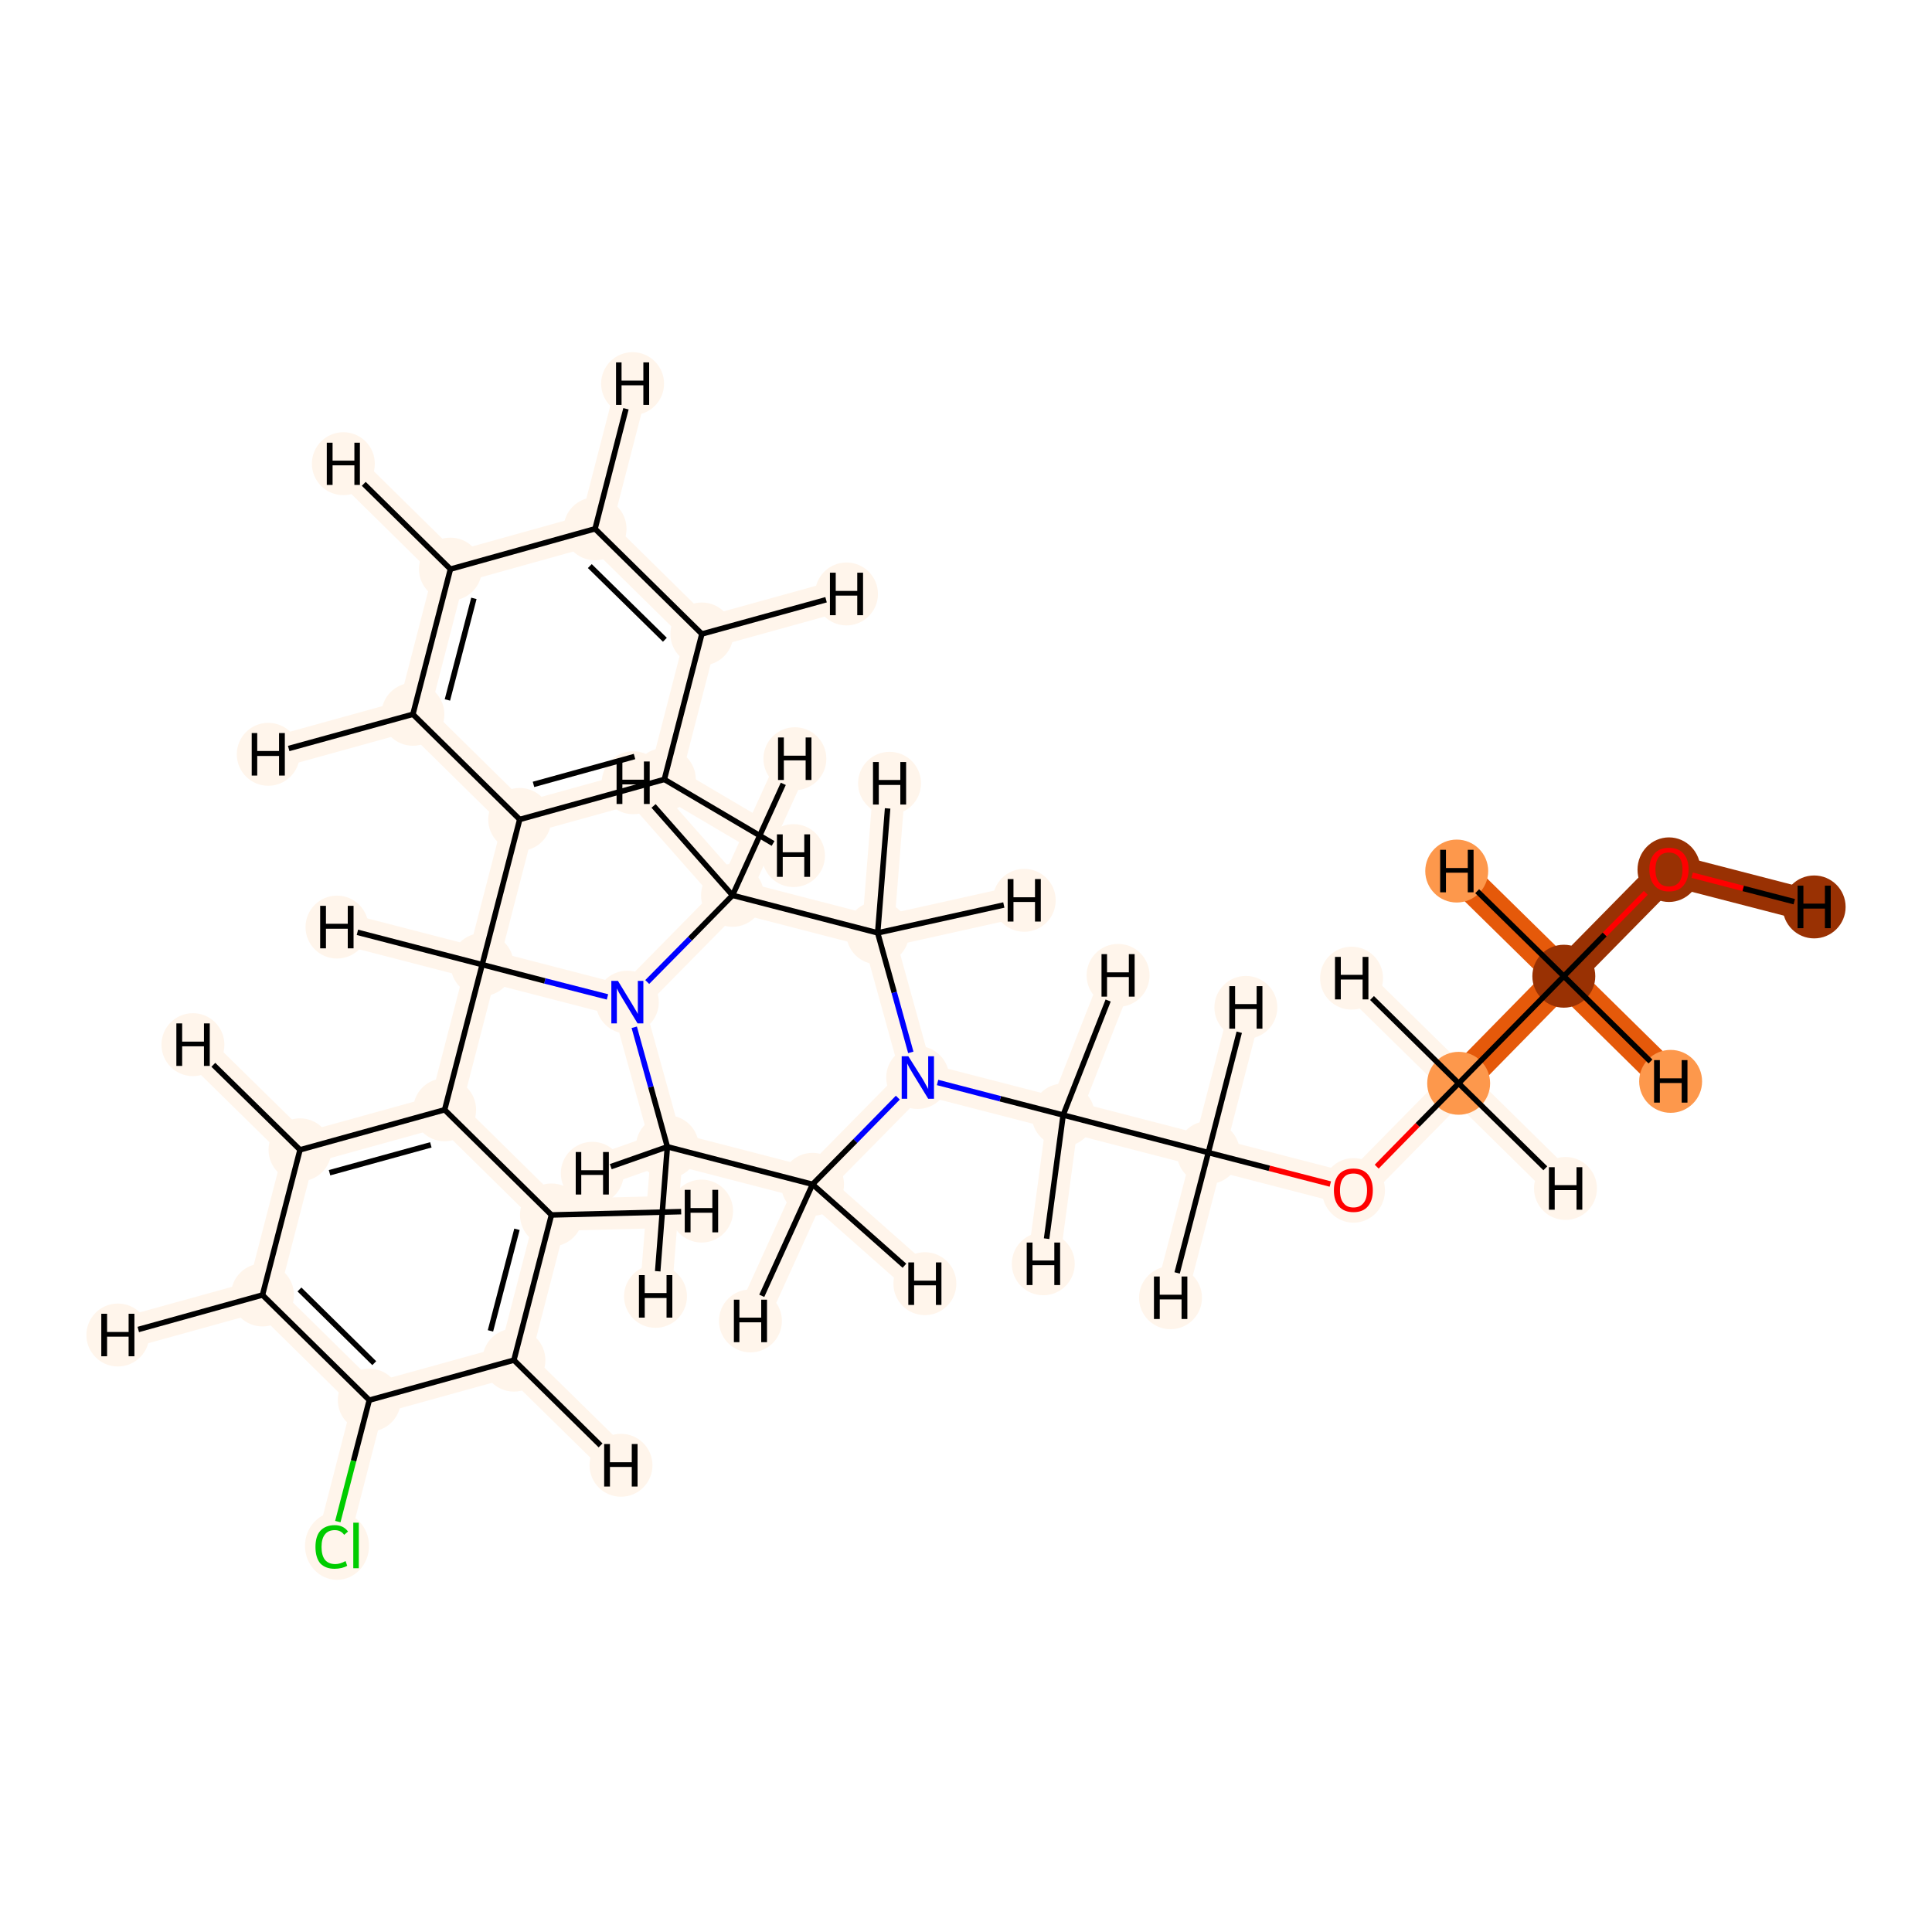 <?xml version='1.0' encoding='iso-8859-1'?>
<svg version='1.1' baseProfile='full'
              xmlns='http://www.w3.org/2000/svg'
                      xmlns:rdkit='http://www.rdkit.org/xml'
                      xmlns:xlink='http://www.w3.org/1999/xlink'
                  xml:space='preserve'
width='700px' height='700px' viewBox='0 0 700 700'>
<!-- END OF HEADER -->
<rect style='opacity:1.0;fill:#FFFFFF;stroke:none' width='700.0' height='700.0' x='0.0' y='0.0'> </rect>
<path d='M 604.7,315.0 L 566.6,353.7' style='fill:none;fill-rule:evenodd;stroke:#993103;stroke-width:11.6px;stroke-linecap:butt;stroke-linejoin:miter;stroke-opacity:1' />
<path d='M 604.7,315.0 L 657.3,328.6' style='fill:none;fill-rule:evenodd;stroke:#993103;stroke-width:11.6px;stroke-linecap:butt;stroke-linejoin:miter;stroke-opacity:1' />
<path d='M 566.6,353.7 L 528.5,392.5' style='fill:none;fill-rule:evenodd;stroke:#E5590A;stroke-width:11.6px;stroke-linecap:butt;stroke-linejoin:miter;stroke-opacity:1' />
<path d='M 566.6,353.7 L 527.8,315.6' style='fill:none;fill-rule:evenodd;stroke:#E5590A;stroke-width:11.6px;stroke-linecap:butt;stroke-linejoin:miter;stroke-opacity:1' />
<path d='M 566.6,353.7 L 605.3,391.8' style='fill:none;fill-rule:evenodd;stroke:#E5590A;stroke-width:11.6px;stroke-linecap:butt;stroke-linejoin:miter;stroke-opacity:1' />
<path d='M 528.5,392.5 L 490.4,431.2' style='fill:none;fill-rule:evenodd;stroke:#FFF5EB;stroke-width:11.6px;stroke-linecap:butt;stroke-linejoin:miter;stroke-opacity:1' />
<path d='M 528.5,392.5 L 489.7,354.4' style='fill:none;fill-rule:evenodd;stroke:#FFF5EB;stroke-width:11.6px;stroke-linecap:butt;stroke-linejoin:miter;stroke-opacity:1' />
<path d='M 528.5,392.5 L 567.2,430.6' style='fill:none;fill-rule:evenodd;stroke:#FFF5EB;stroke-width:11.6px;stroke-linecap:butt;stroke-linejoin:miter;stroke-opacity:1' />
<path d='M 490.4,431.2 L 437.8,417.6' style='fill:none;fill-rule:evenodd;stroke:#FFF5EB;stroke-width:11.6px;stroke-linecap:butt;stroke-linejoin:miter;stroke-opacity:1' />
<path d='M 437.8,417.6 L 385.2,404.0' style='fill:none;fill-rule:evenodd;stroke:#FFF5EB;stroke-width:11.6px;stroke-linecap:butt;stroke-linejoin:miter;stroke-opacity:1' />
<path d='M 437.8,417.6 L 424.1,470.2' style='fill:none;fill-rule:evenodd;stroke:#FFF5EB;stroke-width:11.6px;stroke-linecap:butt;stroke-linejoin:miter;stroke-opacity:1' />
<path d='M 437.8,417.6 L 451.4,365.0' style='fill:none;fill-rule:evenodd;stroke:#FFF5EB;stroke-width:11.6px;stroke-linecap:butt;stroke-linejoin:miter;stroke-opacity:1' />
<path d='M 385.2,404.0 L 332.5,390.4' style='fill:none;fill-rule:evenodd;stroke:#FFF5EB;stroke-width:11.6px;stroke-linecap:butt;stroke-linejoin:miter;stroke-opacity:1' />
<path d='M 385.2,404.0 L 378.0,457.9' style='fill:none;fill-rule:evenodd;stroke:#FFF5EB;stroke-width:11.6px;stroke-linecap:butt;stroke-linejoin:miter;stroke-opacity:1' />
<path d='M 385.2,404.0 L 405.1,353.4' style='fill:none;fill-rule:evenodd;stroke:#FFF5EB;stroke-width:11.6px;stroke-linecap:butt;stroke-linejoin:miter;stroke-opacity:1' />
<path d='M 332.5,390.4 L 294.4,429.1' style='fill:none;fill-rule:evenodd;stroke:#FFF5EB;stroke-width:11.6px;stroke-linecap:butt;stroke-linejoin:miter;stroke-opacity:1' />
<path d='M 332.5,390.4 L 318.0,338.0' style='fill:none;fill-rule:evenodd;stroke:#FFF5EB;stroke-width:11.6px;stroke-linecap:butt;stroke-linejoin:miter;stroke-opacity:1' />
<path d='M 294.4,429.1 L 241.8,415.5' style='fill:none;fill-rule:evenodd;stroke:#FFF5EB;stroke-width:11.6px;stroke-linecap:butt;stroke-linejoin:miter;stroke-opacity:1' />
<path d='M 294.4,429.1 L 335.1,465.1' style='fill:none;fill-rule:evenodd;stroke:#FFF5EB;stroke-width:11.6px;stroke-linecap:butt;stroke-linejoin:miter;stroke-opacity:1' />
<path d='M 294.4,429.1 L 271.9,478.6' style='fill:none;fill-rule:evenodd;stroke:#FFF5EB;stroke-width:11.6px;stroke-linecap:butt;stroke-linejoin:miter;stroke-opacity:1' />
<path d='M 241.8,415.5 L 227.3,363.1' style='fill:none;fill-rule:evenodd;stroke:#FFF5EB;stroke-width:11.6px;stroke-linecap:butt;stroke-linejoin:miter;stroke-opacity:1' />
<path d='M 241.8,415.5 L 237.5,469.7' style='fill:none;fill-rule:evenodd;stroke:#FFF5EB;stroke-width:11.6px;stroke-linecap:butt;stroke-linejoin:miter;stroke-opacity:1' />
<path d='M 241.8,415.5 L 214.6,425.1' style='fill:none;fill-rule:evenodd;stroke:#FFF5EB;stroke-width:11.6px;stroke-linecap:butt;stroke-linejoin:miter;stroke-opacity:1' />
<path d='M 227.3,363.1 L 265.4,324.4' style='fill:none;fill-rule:evenodd;stroke:#FFF5EB;stroke-width:11.6px;stroke-linecap:butt;stroke-linejoin:miter;stroke-opacity:1' />
<path d='M 227.3,363.1 L 174.7,349.5' style='fill:none;fill-rule:evenodd;stroke:#FFF5EB;stroke-width:11.6px;stroke-linecap:butt;stroke-linejoin:miter;stroke-opacity:1' />
<path d='M 265.4,324.4 L 318.0,338.0' style='fill:none;fill-rule:evenodd;stroke:#FFF5EB;stroke-width:11.6px;stroke-linecap:butt;stroke-linejoin:miter;stroke-opacity:1' />
<path d='M 265.4,324.4 L 229.4,283.6' style='fill:none;fill-rule:evenodd;stroke:#FFF5EB;stroke-width:11.6px;stroke-linecap:butt;stroke-linejoin:miter;stroke-opacity:1' />
<path d='M 265.4,324.4 L 288.0,274.9' style='fill:none;fill-rule:evenodd;stroke:#FFF5EB;stroke-width:11.6px;stroke-linecap:butt;stroke-linejoin:miter;stroke-opacity:1' />
<path d='M 318.0,338.0 L 322.3,283.8' style='fill:none;fill-rule:evenodd;stroke:#FFF5EB;stroke-width:11.6px;stroke-linecap:butt;stroke-linejoin:miter;stroke-opacity:1' />
<path d='M 318.0,338.0 L 371.1,326.2' style='fill:none;fill-rule:evenodd;stroke:#FFF5EB;stroke-width:11.6px;stroke-linecap:butt;stroke-linejoin:miter;stroke-opacity:1' />
<path d='M 174.7,349.5 L 161.1,402.1' style='fill:none;fill-rule:evenodd;stroke:#FFF5EB;stroke-width:11.6px;stroke-linecap:butt;stroke-linejoin:miter;stroke-opacity:1' />
<path d='M 174.7,349.5 L 188.3,296.9' style='fill:none;fill-rule:evenodd;stroke:#FFF5EB;stroke-width:11.6px;stroke-linecap:butt;stroke-linejoin:miter;stroke-opacity:1' />
<path d='M 174.7,349.5 L 122.1,335.9' style='fill:none;fill-rule:evenodd;stroke:#FFF5EB;stroke-width:11.6px;stroke-linecap:butt;stroke-linejoin:miter;stroke-opacity:1' />
<path d='M 161.1,402.1 L 108.7,416.6' style='fill:none;fill-rule:evenodd;stroke:#FFF5EB;stroke-width:11.6px;stroke-linecap:butt;stroke-linejoin:miter;stroke-opacity:1' />
<path d='M 161.1,402.1 L 199.8,440.2' style='fill:none;fill-rule:evenodd;stroke:#FFF5EB;stroke-width:11.6px;stroke-linecap:butt;stroke-linejoin:miter;stroke-opacity:1' />
<path d='M 108.7,416.6 L 95.1,469.2' style='fill:none;fill-rule:evenodd;stroke:#FFF5EB;stroke-width:11.6px;stroke-linecap:butt;stroke-linejoin:miter;stroke-opacity:1' />
<path d='M 108.7,416.6 L 69.9,378.5' style='fill:none;fill-rule:evenodd;stroke:#FFF5EB;stroke-width:11.6px;stroke-linecap:butt;stroke-linejoin:miter;stroke-opacity:1' />
<path d='M 95.1,469.2 L 133.8,507.3' style='fill:none;fill-rule:evenodd;stroke:#FFF5EB;stroke-width:11.6px;stroke-linecap:butt;stroke-linejoin:miter;stroke-opacity:1' />
<path d='M 95.1,469.2 L 42.7,483.7' style='fill:none;fill-rule:evenodd;stroke:#FFF5EB;stroke-width:11.6px;stroke-linecap:butt;stroke-linejoin:miter;stroke-opacity:1' />
<path d='M 133.8,507.3 L 186.2,492.8' style='fill:none;fill-rule:evenodd;stroke:#FFF5EB;stroke-width:11.6px;stroke-linecap:butt;stroke-linejoin:miter;stroke-opacity:1' />
<path d='M 133.8,507.3 L 120.2,560.0' style='fill:none;fill-rule:evenodd;stroke:#FFF5EB;stroke-width:11.6px;stroke-linecap:butt;stroke-linejoin:miter;stroke-opacity:1' />
<path d='M 186.2,492.8 L 199.8,440.2' style='fill:none;fill-rule:evenodd;stroke:#FFF5EB;stroke-width:11.6px;stroke-linecap:butt;stroke-linejoin:miter;stroke-opacity:1' />
<path d='M 186.2,492.8 L 225.0,530.9' style='fill:none;fill-rule:evenodd;stroke:#FFF5EB;stroke-width:11.6px;stroke-linecap:butt;stroke-linejoin:miter;stroke-opacity:1' />
<path d='M 199.8,440.2 L 254.2,438.8' style='fill:none;fill-rule:evenodd;stroke:#FFF5EB;stroke-width:11.6px;stroke-linecap:butt;stroke-linejoin:miter;stroke-opacity:1' />
<path d='M 188.3,296.9 L 240.7,282.4' style='fill:none;fill-rule:evenodd;stroke:#FFF5EB;stroke-width:11.6px;stroke-linecap:butt;stroke-linejoin:miter;stroke-opacity:1' />
<path d='M 188.3,296.9 L 149.6,258.8' style='fill:none;fill-rule:evenodd;stroke:#FFF5EB;stroke-width:11.6px;stroke-linecap:butt;stroke-linejoin:miter;stroke-opacity:1' />
<path d='M 240.7,282.4 L 254.3,229.7' style='fill:none;fill-rule:evenodd;stroke:#FFF5EB;stroke-width:11.6px;stroke-linecap:butt;stroke-linejoin:miter;stroke-opacity:1' />
<path d='M 240.7,282.4 L 287.5,310.0' style='fill:none;fill-rule:evenodd;stroke:#FFF5EB;stroke-width:11.6px;stroke-linecap:butt;stroke-linejoin:miter;stroke-opacity:1' />
<path d='M 254.3,229.7 L 215.6,191.6' style='fill:none;fill-rule:evenodd;stroke:#FFF5EB;stroke-width:11.6px;stroke-linecap:butt;stroke-linejoin:miter;stroke-opacity:1' />
<path d='M 254.3,229.7 L 306.7,215.2' style='fill:none;fill-rule:evenodd;stroke:#FFF5EB;stroke-width:11.6px;stroke-linecap:butt;stroke-linejoin:miter;stroke-opacity:1' />
<path d='M 215.6,191.6 L 163.2,206.2' style='fill:none;fill-rule:evenodd;stroke:#FFF5EB;stroke-width:11.6px;stroke-linecap:butt;stroke-linejoin:miter;stroke-opacity:1' />
<path d='M 215.6,191.6 L 229.2,139.0' style='fill:none;fill-rule:evenodd;stroke:#FFF5EB;stroke-width:11.6px;stroke-linecap:butt;stroke-linejoin:miter;stroke-opacity:1' />
<path d='M 163.2,206.2 L 149.6,258.8' style='fill:none;fill-rule:evenodd;stroke:#FFF5EB;stroke-width:11.6px;stroke-linecap:butt;stroke-linejoin:miter;stroke-opacity:1' />
<path d='M 163.2,206.2 L 124.4,168.0' style='fill:none;fill-rule:evenodd;stroke:#FFF5EB;stroke-width:11.6px;stroke-linecap:butt;stroke-linejoin:miter;stroke-opacity:1' />
<path d='M 149.6,258.8 L 97.2,273.3' style='fill:none;fill-rule:evenodd;stroke:#FFF5EB;stroke-width:11.6px;stroke-linecap:butt;stroke-linejoin:miter;stroke-opacity:1' />
<ellipse cx='604.7' cy='315.1' rx='10.9' ry='11.2'  style='fill:#993103;fill-rule:evenodd;stroke:#993103;stroke-width:1.0px;stroke-linecap:butt;stroke-linejoin:miter;stroke-opacity:1' />
<ellipse cx='566.6' cy='353.7' rx='10.9' ry='10.9'  style='fill:#993103;fill-rule:evenodd;stroke:#993103;stroke-width:1.0px;stroke-linecap:butt;stroke-linejoin:miter;stroke-opacity:1' />
<ellipse cx='528.5' cy='392.5' rx='10.9' ry='10.9'  style='fill:#FD984C;fill-rule:evenodd;stroke:#FD984C;stroke-width:1.0px;stroke-linecap:butt;stroke-linejoin:miter;stroke-opacity:1' />
<ellipse cx='490.4' cy='431.3' rx='10.9' ry='11.2'  style='fill:#FFF5EB;fill-rule:evenodd;stroke:#FFF5EB;stroke-width:1.0px;stroke-linecap:butt;stroke-linejoin:miter;stroke-opacity:1' />
<ellipse cx='437.8' cy='417.6' rx='10.9' ry='10.9'  style='fill:#FFF5EB;fill-rule:evenodd;stroke:#FFF5EB;stroke-width:1.0px;stroke-linecap:butt;stroke-linejoin:miter;stroke-opacity:1' />
<ellipse cx='385.2' cy='404.0' rx='10.9' ry='10.9'  style='fill:#FFF5EB;fill-rule:evenodd;stroke:#FFF5EB;stroke-width:1.0px;stroke-linecap:butt;stroke-linejoin:miter;stroke-opacity:1' />
<ellipse cx='332.5' cy='390.4' rx='10.9' ry='10.9'  style='fill:#FFF5EB;fill-rule:evenodd;stroke:#FFF5EB;stroke-width:1.0px;stroke-linecap:butt;stroke-linejoin:miter;stroke-opacity:1' />
<ellipse cx='294.4' cy='429.1' rx='10.9' ry='10.9'  style='fill:#FFF5EB;fill-rule:evenodd;stroke:#FFF5EB;stroke-width:1.0px;stroke-linecap:butt;stroke-linejoin:miter;stroke-opacity:1' />
<ellipse cx='241.8' cy='415.5' rx='10.9' ry='10.9'  style='fill:#FFF5EB;fill-rule:evenodd;stroke:#FFF5EB;stroke-width:1.0px;stroke-linecap:butt;stroke-linejoin:miter;stroke-opacity:1' />
<ellipse cx='227.3' cy='363.1' rx='10.9' ry='10.9'  style='fill:#FFF5EB;fill-rule:evenodd;stroke:#FFF5EB;stroke-width:1.0px;stroke-linecap:butt;stroke-linejoin:miter;stroke-opacity:1' />
<ellipse cx='265.4' cy='324.4' rx='10.9' ry='10.9'  style='fill:#FFF5EB;fill-rule:evenodd;stroke:#FFF5EB;stroke-width:1.0px;stroke-linecap:butt;stroke-linejoin:miter;stroke-opacity:1' />
<ellipse cx='318.0' cy='338.0' rx='10.9' ry='10.9'  style='fill:#FFF5EB;fill-rule:evenodd;stroke:#FFF5EB;stroke-width:1.0px;stroke-linecap:butt;stroke-linejoin:miter;stroke-opacity:1' />
<ellipse cx='174.7' cy='349.5' rx='10.9' ry='10.9'  style='fill:#FFF5EB;fill-rule:evenodd;stroke:#FFF5EB;stroke-width:1.0px;stroke-linecap:butt;stroke-linejoin:miter;stroke-opacity:1' />
<ellipse cx='161.1' cy='402.1' rx='10.9' ry='10.9'  style='fill:#FFF5EB;fill-rule:evenodd;stroke:#FFF5EB;stroke-width:1.0px;stroke-linecap:butt;stroke-linejoin:miter;stroke-opacity:1' />
<ellipse cx='108.7' cy='416.6' rx='10.9' ry='10.9'  style='fill:#FFF5EB;fill-rule:evenodd;stroke:#FFF5EB;stroke-width:1.0px;stroke-linecap:butt;stroke-linejoin:miter;stroke-opacity:1' />
<ellipse cx='95.1' cy='469.2' rx='10.9' ry='10.9'  style='fill:#FFF5EB;fill-rule:evenodd;stroke:#FFF5EB;stroke-width:1.0px;stroke-linecap:butt;stroke-linejoin:miter;stroke-opacity:1' />
<ellipse cx='133.8' cy='507.3' rx='10.9' ry='10.9'  style='fill:#FFF5EB;fill-rule:evenodd;stroke:#FFF5EB;stroke-width:1.0px;stroke-linecap:butt;stroke-linejoin:miter;stroke-opacity:1' />
<ellipse cx='186.2' cy='492.8' rx='10.9' ry='10.9'  style='fill:#FFF5EB;fill-rule:evenodd;stroke:#FFF5EB;stroke-width:1.0px;stroke-linecap:butt;stroke-linejoin:miter;stroke-opacity:1' />
<ellipse cx='199.8' cy='440.2' rx='10.9' ry='10.9'  style='fill:#FFF5EB;fill-rule:evenodd;stroke:#FFF5EB;stroke-width:1.0px;stroke-linecap:butt;stroke-linejoin:miter;stroke-opacity:1' />
<ellipse cx='122.1' cy='560.1' rx='11.1' ry='11.8'  style='fill:#FFF5EB;fill-rule:evenodd;stroke:#FFF5EB;stroke-width:1.0px;stroke-linecap:butt;stroke-linejoin:miter;stroke-opacity:1' />
<ellipse cx='188.3' cy='296.9' rx='10.9' ry='10.9'  style='fill:#FFF5EB;fill-rule:evenodd;stroke:#FFF5EB;stroke-width:1.0px;stroke-linecap:butt;stroke-linejoin:miter;stroke-opacity:1' />
<ellipse cx='240.7' cy='282.4' rx='10.9' ry='10.9'  style='fill:#FFF5EB;fill-rule:evenodd;stroke:#FFF5EB;stroke-width:1.0px;stroke-linecap:butt;stroke-linejoin:miter;stroke-opacity:1' />
<ellipse cx='254.3' cy='229.7' rx='10.9' ry='10.9'  style='fill:#FFF5EB;fill-rule:evenodd;stroke:#FFF5EB;stroke-width:1.0px;stroke-linecap:butt;stroke-linejoin:miter;stroke-opacity:1' />
<ellipse cx='215.6' cy='191.6' rx='10.9' ry='10.9'  style='fill:#FFF5EB;fill-rule:evenodd;stroke:#FFF5EB;stroke-width:1.0px;stroke-linecap:butt;stroke-linejoin:miter;stroke-opacity:1' />
<ellipse cx='163.2' cy='206.2' rx='10.9' ry='10.9'  style='fill:#FFF5EB;fill-rule:evenodd;stroke:#FFF5EB;stroke-width:1.0px;stroke-linecap:butt;stroke-linejoin:miter;stroke-opacity:1' />
<ellipse cx='149.6' cy='258.8' rx='10.9' ry='10.9'  style='fill:#FFF5EB;fill-rule:evenodd;stroke:#FFF5EB;stroke-width:1.0px;stroke-linecap:butt;stroke-linejoin:miter;stroke-opacity:1' />
<ellipse cx='657.3' cy='328.6' rx='10.9' ry='10.9'  style='fill:#993103;fill-rule:evenodd;stroke:#993103;stroke-width:1.0px;stroke-linecap:butt;stroke-linejoin:miter;stroke-opacity:1' />
<ellipse cx='527.8' cy='315.6' rx='10.9' ry='10.9'  style='fill:#FD984C;fill-rule:evenodd;stroke:#FD984C;stroke-width:1.0px;stroke-linecap:butt;stroke-linejoin:miter;stroke-opacity:1' />
<ellipse cx='605.3' cy='391.8' rx='10.9' ry='10.9'  style='fill:#FD984C;fill-rule:evenodd;stroke:#FD984C;stroke-width:1.0px;stroke-linecap:butt;stroke-linejoin:miter;stroke-opacity:1' />
<ellipse cx='489.7' cy='354.4' rx='10.9' ry='10.9'  style='fill:#FFF5EB;fill-rule:evenodd;stroke:#FFF5EB;stroke-width:1.0px;stroke-linecap:butt;stroke-linejoin:miter;stroke-opacity:1' />
<ellipse cx='567.2' cy='430.6' rx='10.9' ry='10.9'  style='fill:#FFF5EB;fill-rule:evenodd;stroke:#FFF5EB;stroke-width:1.0px;stroke-linecap:butt;stroke-linejoin:miter;stroke-opacity:1' />
<ellipse cx='424.1' cy='470.2' rx='10.9' ry='10.9'  style='fill:#FFF5EB;fill-rule:evenodd;stroke:#FFF5EB;stroke-width:1.0px;stroke-linecap:butt;stroke-linejoin:miter;stroke-opacity:1' />
<ellipse cx='451.4' cy='365.0' rx='10.9' ry='10.9'  style='fill:#FFF5EB;fill-rule:evenodd;stroke:#FFF5EB;stroke-width:1.0px;stroke-linecap:butt;stroke-linejoin:miter;stroke-opacity:1' />
<ellipse cx='378.0' cy='457.9' rx='10.9' ry='10.9'  style='fill:#FFF5EB;fill-rule:evenodd;stroke:#FFF5EB;stroke-width:1.0px;stroke-linecap:butt;stroke-linejoin:miter;stroke-opacity:1' />
<ellipse cx='405.1' cy='353.4' rx='10.9' ry='10.9'  style='fill:#FFF5EB;fill-rule:evenodd;stroke:#FFF5EB;stroke-width:1.0px;stroke-linecap:butt;stroke-linejoin:miter;stroke-opacity:1' />
<ellipse cx='335.1' cy='465.1' rx='10.9' ry='10.9'  style='fill:#FFF5EB;fill-rule:evenodd;stroke:#FFF5EB;stroke-width:1.0px;stroke-linecap:butt;stroke-linejoin:miter;stroke-opacity:1' />
<ellipse cx='271.9' cy='478.6' rx='10.9' ry='10.9'  style='fill:#FFF5EB;fill-rule:evenodd;stroke:#FFF5EB;stroke-width:1.0px;stroke-linecap:butt;stroke-linejoin:miter;stroke-opacity:1' />
<ellipse cx='237.5' cy='469.7' rx='10.9' ry='10.9'  style='fill:#FFF5EB;fill-rule:evenodd;stroke:#FFF5EB;stroke-width:1.0px;stroke-linecap:butt;stroke-linejoin:miter;stroke-opacity:1' />
<ellipse cx='214.6' cy='425.1' rx='10.9' ry='10.9'  style='fill:#FFF5EB;fill-rule:evenodd;stroke:#FFF5EB;stroke-width:1.0px;stroke-linecap:butt;stroke-linejoin:miter;stroke-opacity:1' />
<ellipse cx='229.4' cy='283.6' rx='10.9' ry='10.9'  style='fill:#FFF5EB;fill-rule:evenodd;stroke:#FFF5EB;stroke-width:1.0px;stroke-linecap:butt;stroke-linejoin:miter;stroke-opacity:1' />
<ellipse cx='288.0' cy='274.9' rx='10.9' ry='10.9'  style='fill:#FFF5EB;fill-rule:evenodd;stroke:#FFF5EB;stroke-width:1.0px;stroke-linecap:butt;stroke-linejoin:miter;stroke-opacity:1' />
<ellipse cx='322.3' cy='283.8' rx='10.9' ry='10.9'  style='fill:#FFF5EB;fill-rule:evenodd;stroke:#FFF5EB;stroke-width:1.0px;stroke-linecap:butt;stroke-linejoin:miter;stroke-opacity:1' />
<ellipse cx='371.1' cy='326.2' rx='10.9' ry='10.9'  style='fill:#FFF5EB;fill-rule:evenodd;stroke:#FFF5EB;stroke-width:1.0px;stroke-linecap:butt;stroke-linejoin:miter;stroke-opacity:1' />
<ellipse cx='122.1' cy='335.9' rx='10.9' ry='10.9'  style='fill:#FFF5EB;fill-rule:evenodd;stroke:#FFF5EB;stroke-width:1.0px;stroke-linecap:butt;stroke-linejoin:miter;stroke-opacity:1' />
<ellipse cx='69.9' cy='378.5' rx='10.9' ry='10.9'  style='fill:#FFF5EB;fill-rule:evenodd;stroke:#FFF5EB;stroke-width:1.0px;stroke-linecap:butt;stroke-linejoin:miter;stroke-opacity:1' />
<ellipse cx='42.7' cy='483.7' rx='10.9' ry='10.9'  style='fill:#FFF5EB;fill-rule:evenodd;stroke:#FFF5EB;stroke-width:1.0px;stroke-linecap:butt;stroke-linejoin:miter;stroke-opacity:1' />
<ellipse cx='225.0' cy='530.9' rx='10.9' ry='10.9'  style='fill:#FFF5EB;fill-rule:evenodd;stroke:#FFF5EB;stroke-width:1.0px;stroke-linecap:butt;stroke-linejoin:miter;stroke-opacity:1' />
<ellipse cx='254.2' cy='438.8' rx='10.9' ry='10.9'  style='fill:#FFF5EB;fill-rule:evenodd;stroke:#FFF5EB;stroke-width:1.0px;stroke-linecap:butt;stroke-linejoin:miter;stroke-opacity:1' />
<ellipse cx='287.5' cy='310.0' rx='10.9' ry='10.9'  style='fill:#FFF5EB;fill-rule:evenodd;stroke:#FFF5EB;stroke-width:1.0px;stroke-linecap:butt;stroke-linejoin:miter;stroke-opacity:1' />
<ellipse cx='306.7' cy='215.2' rx='10.9' ry='10.9'  style='fill:#FFF5EB;fill-rule:evenodd;stroke:#FFF5EB;stroke-width:1.0px;stroke-linecap:butt;stroke-linejoin:miter;stroke-opacity:1' />
<ellipse cx='229.2' cy='139.0' rx='10.9' ry='10.9'  style='fill:#FFF5EB;fill-rule:evenodd;stroke:#FFF5EB;stroke-width:1.0px;stroke-linecap:butt;stroke-linejoin:miter;stroke-opacity:1' />
<ellipse cx='124.4' cy='168.0' rx='10.9' ry='10.9'  style='fill:#FFF5EB;fill-rule:evenodd;stroke:#FFF5EB;stroke-width:1.0px;stroke-linecap:butt;stroke-linejoin:miter;stroke-opacity:1' />
<ellipse cx='97.2' cy='273.3' rx='10.9' ry='10.9'  style='fill:#FFF5EB;fill-rule:evenodd;stroke:#FFF5EB;stroke-width:1.0px;stroke-linecap:butt;stroke-linejoin:miter;stroke-opacity:1' />
<path class='bond-0 atom-0 atom-1' d='M 596.3,323.5 L 581.4,338.6' style='fill:none;fill-rule:evenodd;stroke:#FF0000;stroke-width:2.0px;stroke-linecap:butt;stroke-linejoin:miter;stroke-opacity:1' />
<path class='bond-0 atom-0 atom-1' d='M 581.4,338.6 L 566.6,353.7' style='fill:none;fill-rule:evenodd;stroke:#000000;stroke-width:2.0px;stroke-linecap:butt;stroke-linejoin:miter;stroke-opacity:1' />
<path class='bond-28 atom-0 atom-26' d='M 613.1,317.1 L 631.6,321.9' style='fill:none;fill-rule:evenodd;stroke:#FF0000;stroke-width:2.0px;stroke-linecap:butt;stroke-linejoin:miter;stroke-opacity:1' />
<path class='bond-28 atom-0 atom-26' d='M 631.6,321.9 L 650.1,326.7' style='fill:none;fill-rule:evenodd;stroke:#000000;stroke-width:2.0px;stroke-linecap:butt;stroke-linejoin:miter;stroke-opacity:1' />
<path class='bond-1 atom-1 atom-2' d='M 566.6,353.7 L 528.5,392.5' style='fill:none;fill-rule:evenodd;stroke:#000000;stroke-width:2.0px;stroke-linecap:butt;stroke-linejoin:miter;stroke-opacity:1' />
<path class='bond-29 atom-1 atom-27' d='M 566.6,353.7 L 535.2,322.9' style='fill:none;fill-rule:evenodd;stroke:#000000;stroke-width:2.0px;stroke-linecap:butt;stroke-linejoin:miter;stroke-opacity:1' />
<path class='bond-30 atom-1 atom-28' d='M 566.6,353.7 L 598.0,384.6' style='fill:none;fill-rule:evenodd;stroke:#000000;stroke-width:2.0px;stroke-linecap:butt;stroke-linejoin:miter;stroke-opacity:1' />
<path class='bond-2 atom-2 atom-3' d='M 528.5,392.5 L 513.6,407.6' style='fill:none;fill-rule:evenodd;stroke:#000000;stroke-width:2.0px;stroke-linecap:butt;stroke-linejoin:miter;stroke-opacity:1' />
<path class='bond-2 atom-2 atom-3' d='M 513.6,407.6 L 498.8,422.7' style='fill:none;fill-rule:evenodd;stroke:#FF0000;stroke-width:2.0px;stroke-linecap:butt;stroke-linejoin:miter;stroke-opacity:1' />
<path class='bond-31 atom-2 atom-29' d='M 528.5,392.5 L 497.1,361.6' style='fill:none;fill-rule:evenodd;stroke:#000000;stroke-width:2.0px;stroke-linecap:butt;stroke-linejoin:miter;stroke-opacity:1' />
<path class='bond-32 atom-2 atom-30' d='M 528.5,392.5 L 559.9,423.3' style='fill:none;fill-rule:evenodd;stroke:#000000;stroke-width:2.0px;stroke-linecap:butt;stroke-linejoin:miter;stroke-opacity:1' />
<path class='bond-3 atom-3 atom-4' d='M 482.0,429.0 L 459.9,423.3' style='fill:none;fill-rule:evenodd;stroke:#FF0000;stroke-width:2.0px;stroke-linecap:butt;stroke-linejoin:miter;stroke-opacity:1' />
<path class='bond-3 atom-3 atom-4' d='M 459.9,423.3 L 437.8,417.6' style='fill:none;fill-rule:evenodd;stroke:#000000;stroke-width:2.0px;stroke-linecap:butt;stroke-linejoin:miter;stroke-opacity:1' />
<path class='bond-4 atom-4 atom-5' d='M 437.8,417.6 L 385.2,404.0' style='fill:none;fill-rule:evenodd;stroke:#000000;stroke-width:2.0px;stroke-linecap:butt;stroke-linejoin:miter;stroke-opacity:1' />
<path class='bond-33 atom-4 atom-31' d='M 437.8,417.6 L 426.5,461.2' style='fill:none;fill-rule:evenodd;stroke:#000000;stroke-width:2.0px;stroke-linecap:butt;stroke-linejoin:miter;stroke-opacity:1' />
<path class='bond-34 atom-4 atom-32' d='M 437.8,417.6 L 449.0,374.0' style='fill:none;fill-rule:evenodd;stroke:#000000;stroke-width:2.0px;stroke-linecap:butt;stroke-linejoin:miter;stroke-opacity:1' />
<path class='bond-5 atom-5 atom-6' d='M 385.2,404.0 L 362.4,398.1' style='fill:none;fill-rule:evenodd;stroke:#000000;stroke-width:2.0px;stroke-linecap:butt;stroke-linejoin:miter;stroke-opacity:1' />
<path class='bond-5 atom-5 atom-6' d='M 362.4,398.1 L 339.7,392.2' style='fill:none;fill-rule:evenodd;stroke:#0000FF;stroke-width:2.0px;stroke-linecap:butt;stroke-linejoin:miter;stroke-opacity:1' />
<path class='bond-35 atom-5 atom-33' d='M 385.2,404.0 L 379.2,448.8' style='fill:none;fill-rule:evenodd;stroke:#000000;stroke-width:2.0px;stroke-linecap:butt;stroke-linejoin:miter;stroke-opacity:1' />
<path class='bond-36 atom-5 atom-34' d='M 385.2,404.0 L 401.5,362.5' style='fill:none;fill-rule:evenodd;stroke:#000000;stroke-width:2.0px;stroke-linecap:butt;stroke-linejoin:miter;stroke-opacity:1' />
<path class='bond-6 atom-6 atom-7' d='M 325.3,397.7 L 309.9,413.4' style='fill:none;fill-rule:evenodd;stroke:#0000FF;stroke-width:2.0px;stroke-linecap:butt;stroke-linejoin:miter;stroke-opacity:1' />
<path class='bond-6 atom-6 atom-7' d='M 309.9,413.4 L 294.4,429.1' style='fill:none;fill-rule:evenodd;stroke:#000000;stroke-width:2.0px;stroke-linecap:butt;stroke-linejoin:miter;stroke-opacity:1' />
<path class='bond-25 atom-11 atom-6' d='M 318.0,338.0 L 324.0,359.6' style='fill:none;fill-rule:evenodd;stroke:#000000;stroke-width:2.0px;stroke-linecap:butt;stroke-linejoin:miter;stroke-opacity:1' />
<path class='bond-25 atom-11 atom-6' d='M 324.0,359.6 L 330.0,381.3' style='fill:none;fill-rule:evenodd;stroke:#0000FF;stroke-width:2.0px;stroke-linecap:butt;stroke-linejoin:miter;stroke-opacity:1' />
<path class='bond-7 atom-7 atom-8' d='M 294.4,429.1 L 241.8,415.5' style='fill:none;fill-rule:evenodd;stroke:#000000;stroke-width:2.0px;stroke-linecap:butt;stroke-linejoin:miter;stroke-opacity:1' />
<path class='bond-37 atom-7 atom-35' d='M 294.4,429.1 L 327.7,458.6' style='fill:none;fill-rule:evenodd;stroke:#000000;stroke-width:2.0px;stroke-linecap:butt;stroke-linejoin:miter;stroke-opacity:1' />
<path class='bond-38 atom-7 atom-36' d='M 294.4,429.1 L 276.0,469.5' style='fill:none;fill-rule:evenodd;stroke:#000000;stroke-width:2.0px;stroke-linecap:butt;stroke-linejoin:miter;stroke-opacity:1' />
<path class='bond-8 atom-8 atom-9' d='M 241.8,415.5 L 235.8,393.8' style='fill:none;fill-rule:evenodd;stroke:#000000;stroke-width:2.0px;stroke-linecap:butt;stroke-linejoin:miter;stroke-opacity:1' />
<path class='bond-8 atom-8 atom-9' d='M 235.8,393.8 L 229.8,372.2' style='fill:none;fill-rule:evenodd;stroke:#0000FF;stroke-width:2.0px;stroke-linecap:butt;stroke-linejoin:miter;stroke-opacity:1' />
<path class='bond-39 atom-8 atom-37' d='M 241.8,415.5 L 238.3,460.6' style='fill:none;fill-rule:evenodd;stroke:#000000;stroke-width:2.0px;stroke-linecap:butt;stroke-linejoin:miter;stroke-opacity:1' />
<path class='bond-40 atom-8 atom-38' d='M 241.8,415.5 L 221.3,422.7' style='fill:none;fill-rule:evenodd;stroke:#000000;stroke-width:2.0px;stroke-linecap:butt;stroke-linejoin:miter;stroke-opacity:1' />
<path class='bond-9 atom-9 atom-10' d='M 234.5,355.8 L 250.0,340.1' style='fill:none;fill-rule:evenodd;stroke:#0000FF;stroke-width:2.0px;stroke-linecap:butt;stroke-linejoin:miter;stroke-opacity:1' />
<path class='bond-9 atom-9 atom-10' d='M 250.0,340.1 L 265.4,324.4' style='fill:none;fill-rule:evenodd;stroke:#000000;stroke-width:2.0px;stroke-linecap:butt;stroke-linejoin:miter;stroke-opacity:1' />
<path class='bond-11 atom-9 atom-12' d='M 220.1,361.2 L 197.4,355.4' style='fill:none;fill-rule:evenodd;stroke:#0000FF;stroke-width:2.0px;stroke-linecap:butt;stroke-linejoin:miter;stroke-opacity:1' />
<path class='bond-11 atom-9 atom-12' d='M 197.4,355.4 L 174.7,349.5' style='fill:none;fill-rule:evenodd;stroke:#000000;stroke-width:2.0px;stroke-linecap:butt;stroke-linejoin:miter;stroke-opacity:1' />
<path class='bond-10 atom-10 atom-11' d='M 265.4,324.4 L 318.0,338.0' style='fill:none;fill-rule:evenodd;stroke:#000000;stroke-width:2.0px;stroke-linecap:butt;stroke-linejoin:miter;stroke-opacity:1' />
<path class='bond-41 atom-10 atom-39' d='M 265.4,324.4 L 236.8,292.0' style='fill:none;fill-rule:evenodd;stroke:#000000;stroke-width:2.0px;stroke-linecap:butt;stroke-linejoin:miter;stroke-opacity:1' />
<path class='bond-42 atom-10 atom-40' d='M 265.4,324.4 L 283.8,284.0' style='fill:none;fill-rule:evenodd;stroke:#000000;stroke-width:2.0px;stroke-linecap:butt;stroke-linejoin:miter;stroke-opacity:1' />
<path class='bond-43 atom-11 atom-41' d='M 318.0,338.0 L 321.6,292.9' style='fill:none;fill-rule:evenodd;stroke:#000000;stroke-width:2.0px;stroke-linecap:butt;stroke-linejoin:miter;stroke-opacity:1' />
<path class='bond-44 atom-11 atom-42' d='M 318.0,338.0 L 363.7,327.9' style='fill:none;fill-rule:evenodd;stroke:#000000;stroke-width:2.0px;stroke-linecap:butt;stroke-linejoin:miter;stroke-opacity:1' />
<path class='bond-12 atom-12 atom-13' d='M 174.7,349.5 L 161.1,402.1' style='fill:none;fill-rule:evenodd;stroke:#000000;stroke-width:2.0px;stroke-linecap:butt;stroke-linejoin:miter;stroke-opacity:1' />
<path class='bond-19 atom-12 atom-20' d='M 174.7,349.5 L 188.3,296.9' style='fill:none;fill-rule:evenodd;stroke:#000000;stroke-width:2.0px;stroke-linecap:butt;stroke-linejoin:miter;stroke-opacity:1' />
<path class='bond-45 atom-12 atom-43' d='M 174.7,349.5 L 129.5,337.8' style='fill:none;fill-rule:evenodd;stroke:#000000;stroke-width:2.0px;stroke-linecap:butt;stroke-linejoin:miter;stroke-opacity:1' />
<path class='bond-13 atom-13 atom-14' d='M 161.1,402.1 L 108.7,416.6' style='fill:none;fill-rule:evenodd;stroke:#000000;stroke-width:2.0px;stroke-linecap:butt;stroke-linejoin:miter;stroke-opacity:1' />
<path class='bond-13 atom-13 atom-14' d='M 156.1,414.8 L 119.4,424.9' style='fill:none;fill-rule:evenodd;stroke:#000000;stroke-width:2.0px;stroke-linecap:butt;stroke-linejoin:miter;stroke-opacity:1' />
<path class='bond-26 atom-18 atom-13' d='M 199.8,440.2 L 161.1,402.1' style='fill:none;fill-rule:evenodd;stroke:#000000;stroke-width:2.0px;stroke-linecap:butt;stroke-linejoin:miter;stroke-opacity:1' />
<path class='bond-14 atom-14 atom-15' d='M 108.7,416.6 L 95.1,469.2' style='fill:none;fill-rule:evenodd;stroke:#000000;stroke-width:2.0px;stroke-linecap:butt;stroke-linejoin:miter;stroke-opacity:1' />
<path class='bond-46 atom-14 atom-44' d='M 108.7,416.6 L 77.3,385.8' style='fill:none;fill-rule:evenodd;stroke:#000000;stroke-width:2.0px;stroke-linecap:butt;stroke-linejoin:miter;stroke-opacity:1' />
<path class='bond-15 atom-15 atom-16' d='M 95.1,469.2 L 133.8,507.3' style='fill:none;fill-rule:evenodd;stroke:#000000;stroke-width:2.0px;stroke-linecap:butt;stroke-linejoin:miter;stroke-opacity:1' />
<path class='bond-15 atom-15 atom-16' d='M 108.5,467.2 L 135.6,493.9' style='fill:none;fill-rule:evenodd;stroke:#000000;stroke-width:2.0px;stroke-linecap:butt;stroke-linejoin:miter;stroke-opacity:1' />
<path class='bond-47 atom-15 atom-45' d='M 95.1,469.2 L 50.1,481.7' style='fill:none;fill-rule:evenodd;stroke:#000000;stroke-width:2.0px;stroke-linecap:butt;stroke-linejoin:miter;stroke-opacity:1' />
<path class='bond-16 atom-16 atom-17' d='M 133.8,507.3 L 186.2,492.8' style='fill:none;fill-rule:evenodd;stroke:#000000;stroke-width:2.0px;stroke-linecap:butt;stroke-linejoin:miter;stroke-opacity:1' />
<path class='bond-18 atom-16 atom-19' d='M 133.8,507.3 L 128.1,529.3' style='fill:none;fill-rule:evenodd;stroke:#000000;stroke-width:2.0px;stroke-linecap:butt;stroke-linejoin:miter;stroke-opacity:1' />
<path class='bond-18 atom-16 atom-19' d='M 128.1,529.3 L 122.4,551.3' style='fill:none;fill-rule:evenodd;stroke:#00CC00;stroke-width:2.0px;stroke-linecap:butt;stroke-linejoin:miter;stroke-opacity:1' />
<path class='bond-17 atom-17 atom-18' d='M 186.2,492.8 L 199.8,440.2' style='fill:none;fill-rule:evenodd;stroke:#000000;stroke-width:2.0px;stroke-linecap:butt;stroke-linejoin:miter;stroke-opacity:1' />
<path class='bond-17 atom-17 atom-18' d='M 177.7,482.2 L 187.3,445.4' style='fill:none;fill-rule:evenodd;stroke:#000000;stroke-width:2.0px;stroke-linecap:butt;stroke-linejoin:miter;stroke-opacity:1' />
<path class='bond-48 atom-17 atom-46' d='M 186.2,492.8 L 217.6,523.7' style='fill:none;fill-rule:evenodd;stroke:#000000;stroke-width:2.0px;stroke-linecap:butt;stroke-linejoin:miter;stroke-opacity:1' />
<path class='bond-49 atom-18 atom-47' d='M 199.8,440.2 L 246.8,439.0' style='fill:none;fill-rule:evenodd;stroke:#000000;stroke-width:2.0px;stroke-linecap:butt;stroke-linejoin:miter;stroke-opacity:1' />
<path class='bond-20 atom-20 atom-21' d='M 188.3,296.9 L 240.7,282.4' style='fill:none;fill-rule:evenodd;stroke:#000000;stroke-width:2.0px;stroke-linecap:butt;stroke-linejoin:miter;stroke-opacity:1' />
<path class='bond-20 atom-20 atom-21' d='M 193.3,284.2 L 229.9,274.1' style='fill:none;fill-rule:evenodd;stroke:#000000;stroke-width:2.0px;stroke-linecap:butt;stroke-linejoin:miter;stroke-opacity:1' />
<path class='bond-27 atom-25 atom-20' d='M 149.6,258.8 L 188.3,296.9' style='fill:none;fill-rule:evenodd;stroke:#000000;stroke-width:2.0px;stroke-linecap:butt;stroke-linejoin:miter;stroke-opacity:1' />
<path class='bond-21 atom-21 atom-22' d='M 240.7,282.4 L 254.3,229.7' style='fill:none;fill-rule:evenodd;stroke:#000000;stroke-width:2.0px;stroke-linecap:butt;stroke-linejoin:miter;stroke-opacity:1' />
<path class='bond-50 atom-21 atom-48' d='M 240.7,282.4 L 280.1,305.6' style='fill:none;fill-rule:evenodd;stroke:#000000;stroke-width:2.0px;stroke-linecap:butt;stroke-linejoin:miter;stroke-opacity:1' />
<path class='bond-22 atom-22 atom-23' d='M 254.3,229.7 L 215.6,191.6' style='fill:none;fill-rule:evenodd;stroke:#000000;stroke-width:2.0px;stroke-linecap:butt;stroke-linejoin:miter;stroke-opacity:1' />
<path class='bond-22 atom-22 atom-23' d='M 240.9,231.8 L 213.7,205.1' style='fill:none;fill-rule:evenodd;stroke:#000000;stroke-width:2.0px;stroke-linecap:butt;stroke-linejoin:miter;stroke-opacity:1' />
<path class='bond-51 atom-22 atom-49' d='M 254.3,229.7 L 299.3,217.3' style='fill:none;fill-rule:evenodd;stroke:#000000;stroke-width:2.0px;stroke-linecap:butt;stroke-linejoin:miter;stroke-opacity:1' />
<path class='bond-23 atom-23 atom-24' d='M 215.6,191.6 L 163.2,206.2' style='fill:none;fill-rule:evenodd;stroke:#000000;stroke-width:2.0px;stroke-linecap:butt;stroke-linejoin:miter;stroke-opacity:1' />
<path class='bond-52 atom-23 atom-50' d='M 215.6,191.6 L 226.8,148.1' style='fill:none;fill-rule:evenodd;stroke:#000000;stroke-width:2.0px;stroke-linecap:butt;stroke-linejoin:miter;stroke-opacity:1' />
<path class='bond-24 atom-24 atom-25' d='M 163.2,206.2 L 149.6,258.8' style='fill:none;fill-rule:evenodd;stroke:#000000;stroke-width:2.0px;stroke-linecap:butt;stroke-linejoin:miter;stroke-opacity:1' />
<path class='bond-24 atom-24 atom-25' d='M 171.7,216.8 L 162.1,253.6' style='fill:none;fill-rule:evenodd;stroke:#000000;stroke-width:2.0px;stroke-linecap:butt;stroke-linejoin:miter;stroke-opacity:1' />
<path class='bond-53 atom-24 atom-51' d='M 163.2,206.2 L 131.8,175.3' style='fill:none;fill-rule:evenodd;stroke:#000000;stroke-width:2.0px;stroke-linecap:butt;stroke-linejoin:miter;stroke-opacity:1' />
<path class='bond-54 atom-25 atom-52' d='M 149.6,258.8 L 104.6,271.2' style='fill:none;fill-rule:evenodd;stroke:#000000;stroke-width:2.0px;stroke-linecap:butt;stroke-linejoin:miter;stroke-opacity:1' />
<path  class='atom-0' d='M 597.6 315.0
Q 597.6 311.3, 599.5 309.2
Q 601.3 307.2, 604.7 307.2
Q 608.1 307.2, 609.9 309.2
Q 611.8 311.3, 611.8 315.0
Q 611.8 318.7, 609.9 320.9
Q 608.1 323.0, 604.7 323.0
Q 601.3 323.0, 599.5 320.9
Q 597.6 318.8, 597.6 315.0
M 604.7 321.2
Q 607.0 321.2, 608.3 319.7
Q 609.6 318.1, 609.6 315.0
Q 609.6 312.0, 608.3 310.5
Q 607.0 308.9, 604.7 308.9
Q 602.3 308.9, 601.1 310.4
Q 599.8 312.0, 599.8 315.0
Q 599.8 318.1, 601.1 319.7
Q 602.3 321.2, 604.7 321.2
' fill='#FF0000'/>
<path  class='atom-3' d='M 483.3 431.3
Q 483.3 427.6, 485.1 425.5
Q 487.0 423.4, 490.4 423.4
Q 493.8 423.4, 495.6 425.5
Q 497.4 427.6, 497.4 431.3
Q 497.4 435.0, 495.6 437.1
Q 493.8 439.2, 490.4 439.2
Q 487.0 439.2, 485.1 437.1
Q 483.3 435.0, 483.3 431.3
M 490.4 437.5
Q 492.7 437.5, 494.0 435.9
Q 495.3 434.4, 495.3 431.3
Q 495.3 428.2, 494.0 426.7
Q 492.7 425.2, 490.4 425.2
Q 488.0 425.2, 486.8 426.7
Q 485.5 428.2, 485.5 431.3
Q 485.5 434.4, 486.8 435.9
Q 488.0 437.5, 490.4 437.5
' fill='#FF0000'/>
<path  class='atom-6' d='M 329.1 382.7
L 334.2 390.8
Q 334.7 391.6, 335.5 393.1
Q 336.3 394.5, 336.3 394.6
L 336.3 382.7
L 338.4 382.7
L 338.4 398.1
L 336.3 398.1
L 330.8 389.1
Q 330.2 388.1, 329.5 386.9
Q 328.9 385.7, 328.7 385.3
L 328.7 398.1
L 326.7 398.1
L 326.7 382.7
L 329.1 382.7
' fill='#0000FF'/>
<path  class='atom-9' d='M 223.9 355.4
L 228.9 363.6
Q 229.4 364.4, 230.2 365.8
Q 231.1 367.3, 231.1 367.4
L 231.1 355.4
L 233.1 355.4
L 233.1 370.8
L 231.0 370.8
L 225.6 361.9
Q 225.0 360.9, 224.3 359.7
Q 223.7 358.5, 223.5 358.1
L 223.5 370.8
L 221.5 370.8
L 221.5 355.4
L 223.9 355.4
' fill='#0000FF'/>
<path  class='atom-19' d='M 114.3 560.5
Q 114.3 556.7, 116.0 554.7
Q 117.9 552.6, 121.3 552.6
Q 124.4 552.6, 126.1 554.9
L 124.7 556.1
Q 123.5 554.4, 121.3 554.4
Q 118.9 554.4, 117.7 556.0
Q 116.5 557.5, 116.5 560.5
Q 116.5 563.5, 117.7 565.1
Q 119.0 566.7, 121.5 566.7
Q 123.2 566.7, 125.2 565.6
L 125.8 567.3
Q 125.0 567.8, 123.8 568.1
Q 122.5 568.4, 121.2 568.4
Q 117.9 568.4, 116.0 566.4
Q 114.3 564.3, 114.3 560.5
' fill='#00CC00'/>
<path  class='atom-19' d='M 128.0 551.7
L 130.0 551.7
L 130.0 568.2
L 128.0 568.2
L 128.0 551.7
' fill='#00CC00'/>
<path  class='atom-26' d='M 651.3 320.9
L 653.4 320.9
L 653.4 327.4
L 661.2 327.4
L 661.2 320.9
L 663.3 320.9
L 663.3 336.3
L 661.2 336.3
L 661.2 329.2
L 653.4 329.2
L 653.4 336.3
L 651.3 336.3
L 651.3 320.9
' fill='#000000'/>
<path  class='atom-27' d='M 521.8 307.9
L 523.9 307.9
L 523.9 314.5
L 531.8 314.5
L 531.8 307.9
L 533.9 307.9
L 533.9 323.3
L 531.8 323.3
L 531.8 316.2
L 523.9 316.2
L 523.9 323.3
L 521.8 323.3
L 521.8 307.9
' fill='#000000'/>
<path  class='atom-28' d='M 599.3 384.1
L 601.4 384.1
L 601.4 390.7
L 609.3 390.7
L 609.3 384.1
L 611.4 384.1
L 611.4 399.5
L 609.3 399.5
L 609.3 392.4
L 601.4 392.4
L 601.4 399.5
L 599.3 399.5
L 599.3 384.1
' fill='#000000'/>
<path  class='atom-29' d='M 483.7 346.7
L 485.8 346.7
L 485.8 353.2
L 493.7 353.2
L 493.7 346.7
L 495.8 346.7
L 495.8 362.1
L 493.7 362.1
L 493.7 354.9
L 485.8 354.9
L 485.8 362.1
L 483.7 362.1
L 483.7 346.7
' fill='#000000'/>
<path  class='atom-30' d='M 561.2 422.9
L 563.3 422.9
L 563.3 429.4
L 571.2 429.4
L 571.2 422.9
L 573.3 422.9
L 573.3 438.3
L 571.2 438.3
L 571.2 431.2
L 563.3 431.2
L 563.3 438.3
L 561.2 438.3
L 561.2 422.9
' fill='#000000'/>
<path  class='atom-31' d='M 418.1 462.5
L 420.2 462.5
L 420.2 469.1
L 428.1 469.1
L 428.1 462.5
L 430.2 462.5
L 430.2 477.9
L 428.1 477.9
L 428.1 470.8
L 420.2 470.8
L 420.2 477.9
L 418.1 477.9
L 418.1 462.5
' fill='#000000'/>
<path  class='atom-32' d='M 445.4 357.3
L 447.5 357.3
L 447.5 363.8
L 455.3 363.8
L 455.3 357.3
L 457.4 357.3
L 457.4 372.7
L 455.3 372.7
L 455.3 365.6
L 447.5 365.6
L 447.5 372.7
L 445.4 372.7
L 445.4 357.3
' fill='#000000'/>
<path  class='atom-33' d='M 372.0 450.2
L 374.1 450.2
L 374.1 456.7
L 382.0 456.7
L 382.0 450.2
L 384.1 450.2
L 384.1 465.6
L 382.0 465.6
L 382.0 458.4
L 374.1 458.4
L 374.1 465.6
L 372.0 465.6
L 372.0 450.2
' fill='#000000'/>
<path  class='atom-34' d='M 399.1 345.7
L 401.1 345.7
L 401.1 352.3
L 409.0 352.3
L 409.0 345.7
L 411.1 345.7
L 411.1 361.1
L 409.0 361.1
L 409.0 354.0
L 401.1 354.0
L 401.1 361.1
L 399.1 361.1
L 399.1 345.7
' fill='#000000'/>
<path  class='atom-35' d='M 329.1 457.4
L 331.2 457.4
L 331.2 464.0
L 339.1 464.0
L 339.1 457.4
L 341.1 457.4
L 341.1 472.8
L 339.1 472.8
L 339.1 465.7
L 331.2 465.7
L 331.2 472.8
L 329.1 472.8
L 329.1 457.4
' fill='#000000'/>
<path  class='atom-36' d='M 265.9 470.9
L 267.9 470.9
L 267.9 477.4
L 275.8 477.4
L 275.8 470.9
L 277.9 470.9
L 277.9 486.3
L 275.8 486.3
L 275.8 479.1
L 267.9 479.1
L 267.9 486.3
L 265.9 486.3
L 265.9 470.9
' fill='#000000'/>
<path  class='atom-37' d='M 231.5 462.0
L 233.6 462.0
L 233.6 468.5
L 241.5 468.5
L 241.5 462.0
L 243.6 462.0
L 243.6 477.4
L 241.5 477.4
L 241.5 470.3
L 233.6 470.3
L 233.6 477.4
L 231.5 477.4
L 231.5 462.0
' fill='#000000'/>
<path  class='atom-38' d='M 208.6 417.4
L 210.6 417.4
L 210.6 424.0
L 218.5 424.0
L 218.5 417.4
L 220.6 417.4
L 220.6 432.8
L 218.5 432.8
L 218.5 425.7
L 210.6 425.7
L 210.6 432.8
L 208.6 432.8
L 208.6 417.4
' fill='#000000'/>
<path  class='atom-39' d='M 223.4 275.9
L 225.5 275.9
L 225.5 282.5
L 233.3 282.5
L 233.3 275.9
L 235.4 275.9
L 235.4 291.3
L 233.3 291.3
L 233.3 284.2
L 225.5 284.2
L 225.5 291.3
L 223.4 291.3
L 223.4 275.9
' fill='#000000'/>
<path  class='atom-40' d='M 281.9 267.2
L 284.0 267.2
L 284.0 273.8
L 291.9 273.8
L 291.9 267.2
L 294.0 267.2
L 294.0 282.6
L 291.9 282.6
L 291.9 275.5
L 284.0 275.5
L 284.0 282.6
L 281.9 282.6
L 281.9 267.2
' fill='#000000'/>
<path  class='atom-41' d='M 316.3 276.1
L 318.4 276.1
L 318.4 282.6
L 326.2 282.6
L 326.2 276.1
L 328.3 276.1
L 328.3 291.5
L 326.2 291.5
L 326.2 284.4
L 318.4 284.4
L 318.4 291.5
L 316.3 291.5
L 316.3 276.1
' fill='#000000'/>
<path  class='atom-42' d='M 365.1 318.5
L 367.2 318.5
L 367.2 325.1
L 375.0 325.1
L 375.0 318.5
L 377.1 318.5
L 377.1 333.9
L 375.0 333.9
L 375.0 326.8
L 367.2 326.8
L 367.2 333.9
L 365.1 333.9
L 365.1 318.5
' fill='#000000'/>
<path  class='atom-43' d='M 116.0 328.2
L 118.1 328.2
L 118.1 334.7
L 126.0 334.7
L 126.0 328.2
L 128.1 328.2
L 128.1 343.6
L 126.0 343.6
L 126.0 336.5
L 118.1 336.5
L 118.1 343.6
L 116.0 343.6
L 116.0 328.2
' fill='#000000'/>
<path  class='atom-44' d='M 63.9 370.8
L 66.0 370.8
L 66.0 377.4
L 73.9 377.4
L 73.9 370.8
L 76.0 370.8
L 76.0 386.2
L 73.9 386.2
L 73.9 379.1
L 66.0 379.1
L 66.0 386.2
L 63.9 386.2
L 63.9 370.8
' fill='#000000'/>
<path  class='atom-45' d='M 36.7 476.0
L 38.8 476.0
L 38.8 482.6
L 46.6 482.6
L 46.6 476.0
L 48.7 476.0
L 48.7 491.4
L 46.6 491.4
L 46.6 484.3
L 38.8 484.3
L 38.8 491.4
L 36.7 491.4
L 36.7 476.0
' fill='#000000'/>
<path  class='atom-46' d='M 218.9 523.2
L 221.0 523.2
L 221.0 529.8
L 228.9 529.8
L 228.9 523.2
L 231.0 523.2
L 231.0 538.6
L 228.9 538.6
L 228.9 531.5
L 221.0 531.5
L 221.0 538.6
L 218.9 538.6
L 218.9 523.2
' fill='#000000'/>
<path  class='atom-47' d='M 248.1 431.1
L 250.2 431.1
L 250.2 437.7
L 258.1 437.7
L 258.1 431.1
L 260.2 431.1
L 260.2 446.5
L 258.1 446.5
L 258.1 439.4
L 250.2 439.4
L 250.2 446.5
L 248.1 446.5
L 248.1 431.1
' fill='#000000'/>
<path  class='atom-48' d='M 281.5 302.3
L 283.6 302.3
L 283.6 308.8
L 291.4 308.8
L 291.4 302.3
L 293.5 302.3
L 293.5 317.7
L 291.4 317.7
L 291.4 310.5
L 283.6 310.5
L 283.6 317.7
L 281.5 317.7
L 281.5 302.3
' fill='#000000'/>
<path  class='atom-49' d='M 300.7 207.5
L 302.8 207.5
L 302.8 214.1
L 310.6 214.1
L 310.6 207.5
L 312.7 207.5
L 312.7 222.9
L 310.6 222.9
L 310.6 215.8
L 302.8 215.8
L 302.8 222.9
L 300.7 222.9
L 300.7 207.5
' fill='#000000'/>
<path  class='atom-50' d='M 223.2 131.3
L 225.2 131.3
L 225.2 137.9
L 233.1 137.9
L 233.1 131.3
L 235.2 131.3
L 235.2 146.7
L 233.1 146.7
L 233.1 139.6
L 225.2 139.6
L 225.2 146.7
L 223.2 146.7
L 223.2 131.3
' fill='#000000'/>
<path  class='atom-51' d='M 118.4 160.4
L 120.5 160.4
L 120.5 166.9
L 128.4 166.9
L 128.4 160.4
L 130.4 160.4
L 130.4 175.7
L 128.4 175.7
L 128.4 168.6
L 120.5 168.6
L 120.5 175.7
L 118.4 175.7
L 118.4 160.4
' fill='#000000'/>
<path  class='atom-52' d='M 91.2 265.6
L 93.2 265.6
L 93.2 272.1
L 101.1 272.1
L 101.1 265.6
L 103.2 265.6
L 103.2 281.0
L 101.1 281.0
L 101.1 273.9
L 93.2 273.9
L 93.2 281.0
L 91.2 281.0
L 91.2 265.6
' fill='#000000'/>
</svg>
